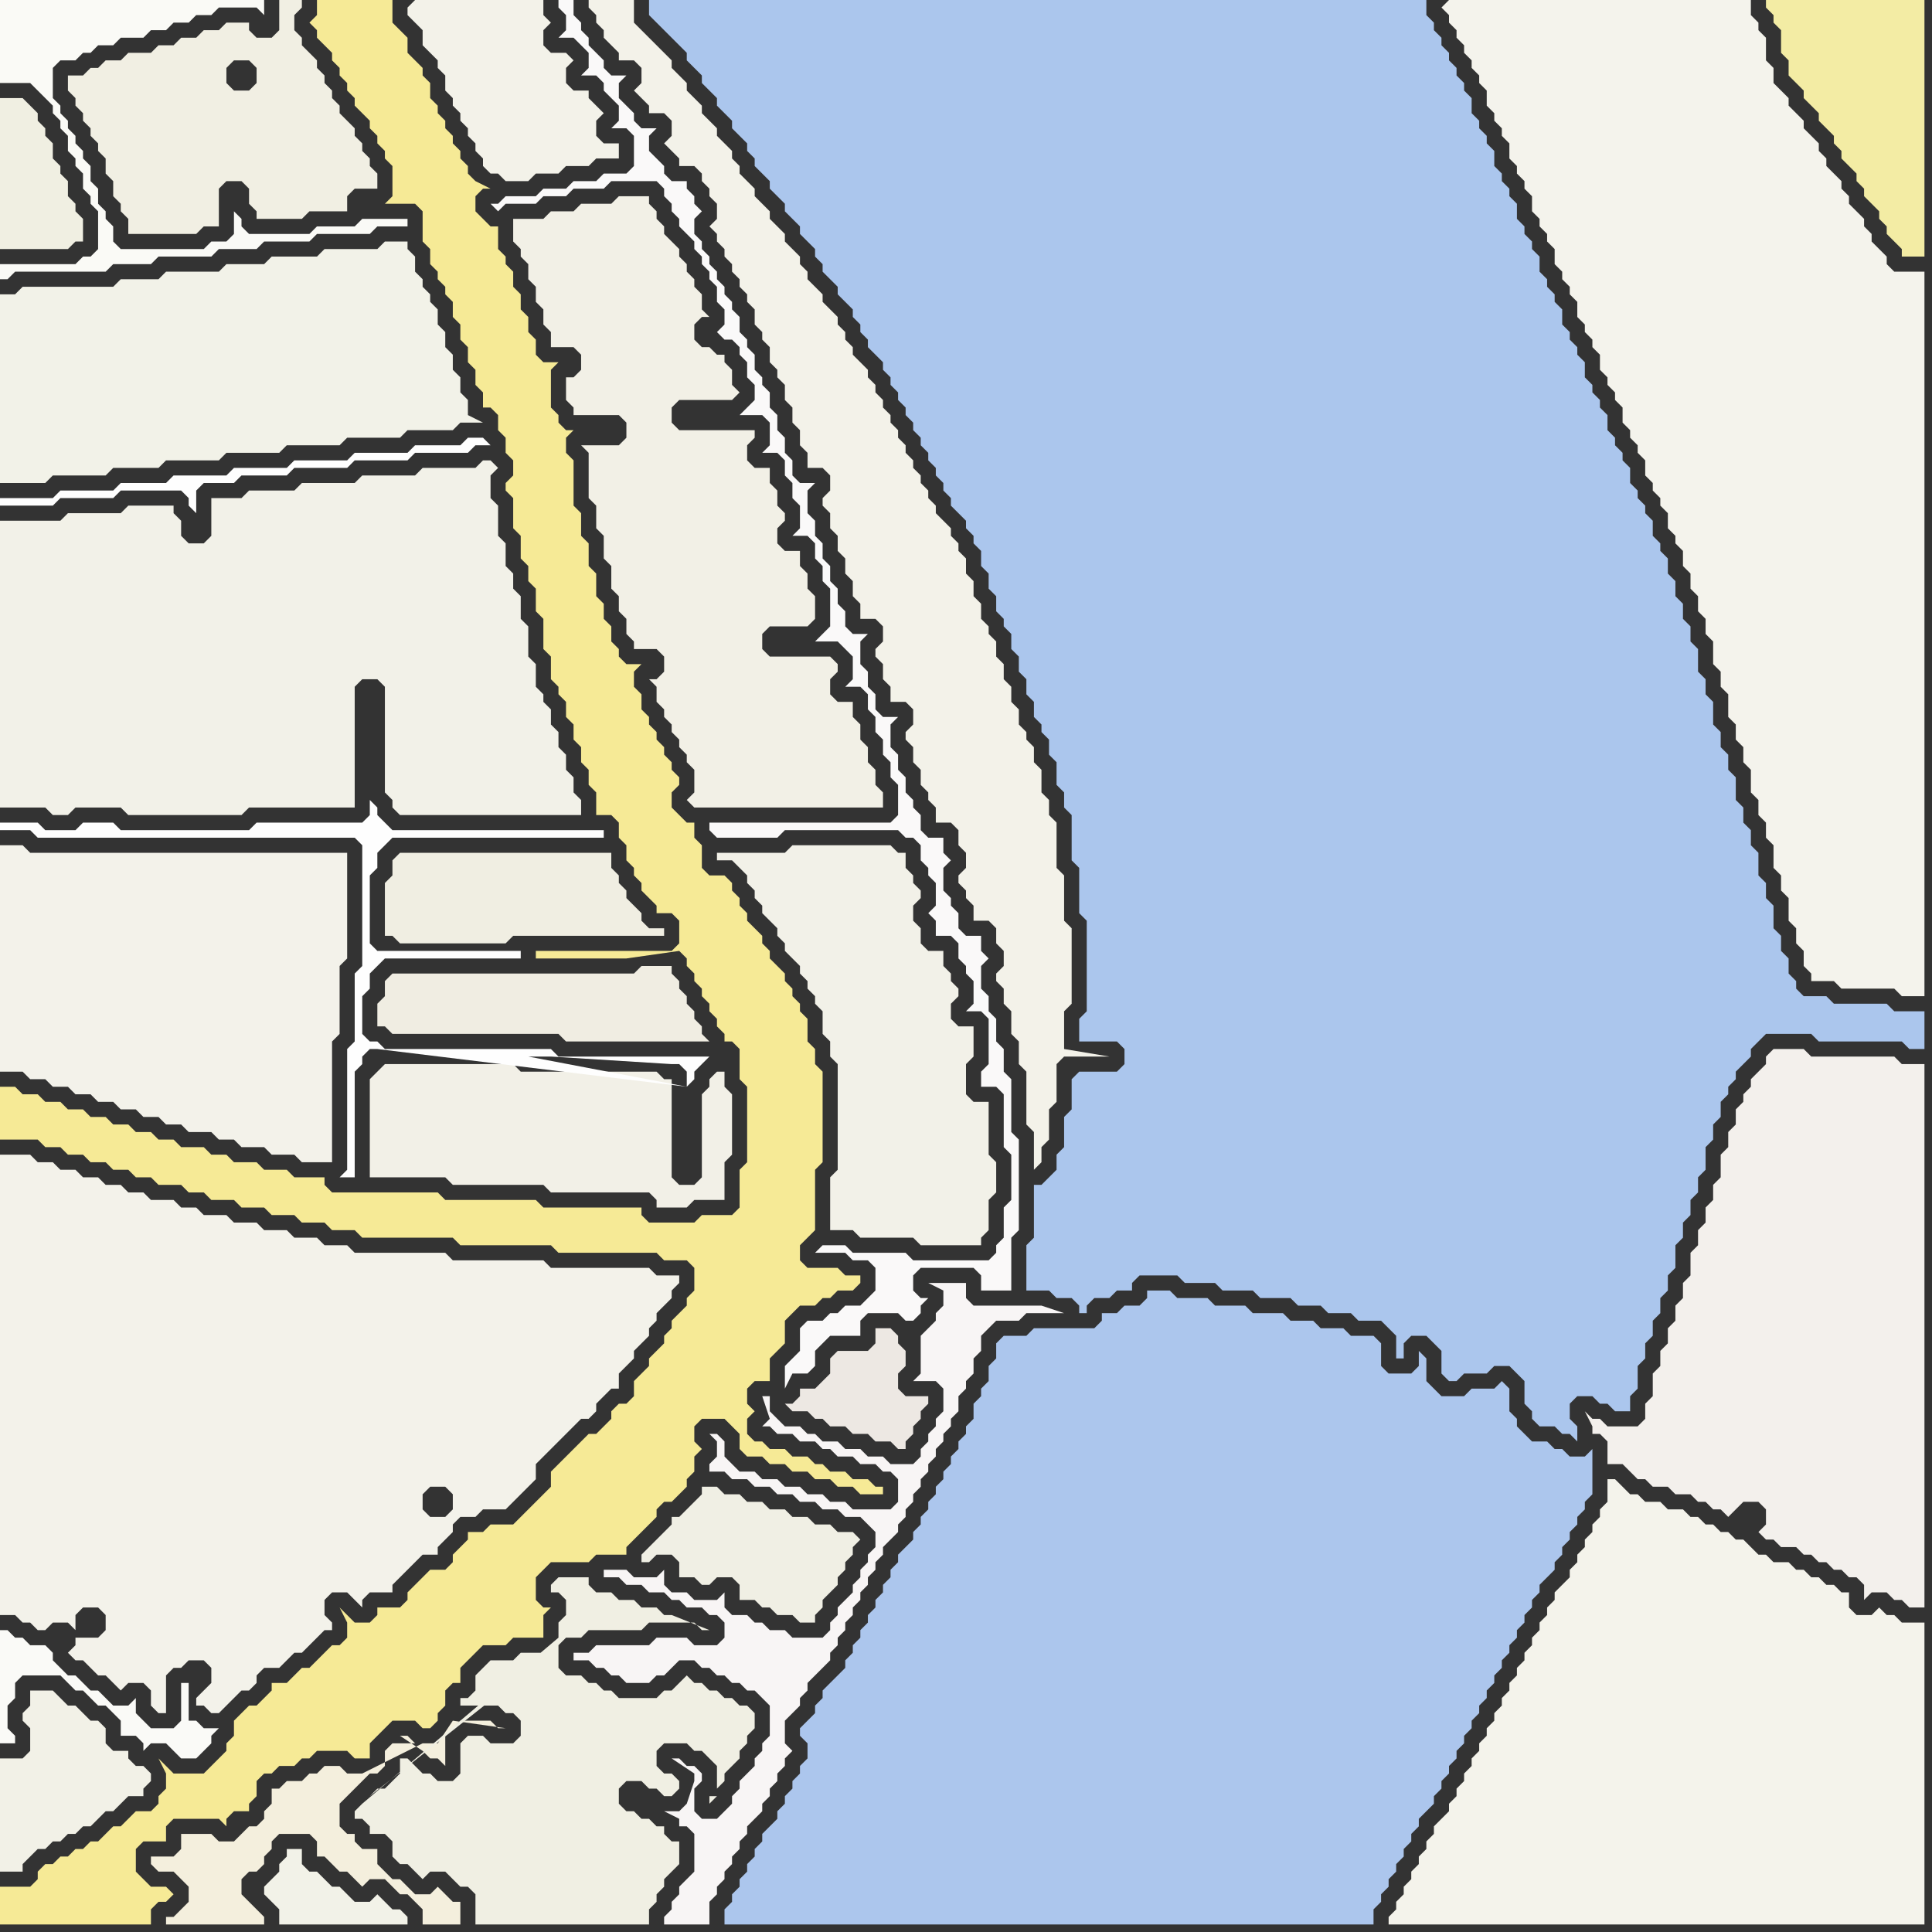 <svg width="256" height="256" xmlns="http://www.w3.org/2000/svg"><rect width="100%" height="100%" fill="#333333" stroke="none"/><script> 
var tempColor;
function hoverPath(evt){
obj = evt.target;
tempColor = obj.getAttribute("fill");
obj.setAttribute("fill","red");
//alert(tempColor);
//obj.setAttribute("stroke","red");}
function recoverPath(evt){
obj = evt.target;
obj.setAttribute("fill", tempColor);
//obj.setAttribute("stroke", tempColor);
}</script><path onmouseover="hoverPath(evt)" onmouseout="recoverPath(evt)" fill="rgb(246,234,150)" d="M  0,252l 0,3 20,0 0,-2 1,-1 1,0 1,-1 -1,-1 -2,0 -1,-1 -1,-1 0,-3 1,-1 3,0 0,-2 1,-1 6,0 1,1 0,-1 1,-1 2,0 0,-1 1,-1 0,-2 1,-1 1,0 1,-1 2,0 1,-1 1,0 1,-1 4,0 1,1 2,0 0,-2 1,-1 1,-1 1,-1 3,0 1,1 1,0 1,-1 0,-1 1,-1 0,-2 1,-1 1,0 0,-2 1,-1 1,-1 1,-1 3,0 1,-1 4,0 0,-3 1,-1 -1,0 -1,-1 0,-3 1,-1 1,-1 5,0 1,-1 4,0 0,-1 1,-1 1,-1 1,-1 1,-1 0,-1 1,-1 1,0 1,-1 1,-1 0,-1 1,-1 0,-2 1,-1 -1,-1 0,-2 1,-1 3,0 1,1 1,1 0,2 1,1 2,0 1,1 2,0 1,1 2,0 1,1 2,0 1,1 2,0 1,1 3,0 0,-1 -1,0 -1,-1 -2,0 -1,-1 -2,0 -1,-1 -1,0 -1,-1 -2,0 -1,-1 -2,0 -1,-1 -1,0 -1,-1 0,-2 1,-1 -1,-1 0,-2 1,-1 2,0 0,-3 1,-1 1,-1 0,-3 1,-1 1,-1 2,0 1,-1 1,0 1,-1 2,0 1,-1 0,-1 -2,0 -1,-1 -4,0 -1,-1 0,-2 1,-1 1,-1 0,-8 1,-1 0,-12 -1,-1 0,-2 -1,-1 0,-3 -1,-1 0,-1 -1,-1 0,-1 -1,-1 0,-1 -1,-1 -1,-1 0,-1 -1,-1 0,-1 -1,-1 -1,-1 0,-1 -1,-1 0,-1 -1,-1 0,-1 -1,-1 -2,0 -1,-1 0,-3 -1,-1 0,-2 -1,0 -1,-1 -1,-1 0,-2 1,-1 0,-1 -1,-1 0,-1 -1,-1 0,-1 -1,-1 0,-1 -1,-1 0,-1 -1,-1 0,-2 -1,-1 0,-2 1,-1 -2,0 -1,-1 0,-1 -1,-1 0,-2 -1,-1 0,-2 -1,-1 0,-3 -1,-1 0,-3 -1,-1 0,-3 -1,-1 0,-6 -1,-1 0,-2 1,-1 -1,0 -1,-1 0,-1 -1,-1 0,-5 1,-1 -2,0 -1,-1 0,-2 -1,-1 0,-2 -1,-1 0,-2 -1,-1 0,-2 -1,-1 0,-1 -1,-1 0,-3 -1,0 -1,-1 -1,-1 0,-2 1,-1 1,0 -2,-1 0,0 -1,-1 0,-1 -1,-1 0,-1 -1,-1 0,-1 -1,-1 0,-1 -1,-1 0,-1 -1,-1 0,-2 -1,-1 0,-1 -1,-1 -1,-1 0,-2 -1,-1 -1,-1 0,-3 -10,0 0,2 -1,1 1,1 0,1 1,1 1,1 0,1 1,1 0,1 1,1 0,1 1,1 0,1 1,1 1,1 0,1 1,1 0,1 1,1 0,1 1,1 0,4 -1,1 4,0 1,1 0,4 1,1 0,2 1,1 0,1 1,1 0,1 1,1 0,2 1,1 0,2 1,1 0,2 1,1 0,2 1,1 0,2 1,0 1,1 0,2 1,1 0,2 1,1 0,2 -1,1 0,1 1,1 0,4 1,1 0,3 1,1 0,2 1,1 0,3 1,1 0,4 1,1 0,3 1,1 0,1 1,1 0,2 1,1 0,2 1,1 0,2 1,1 0,2 1,1 0,3 2,0 1,1 0,2 1,1 0,2 1,1 0,1 1,1 0,1 1,1 1,1 0,1 2,0 1,1 0,3 -1,1 -18,0 0,1 12,0 7,-1 1,1 0,1 1,1 0,1 1,1 0,1 1,1 0,1 1,1 0,1 1,1 0,1 1,0 1,1 0,4 1,1 0,10 -1,1 0,5 -1,1 -4,0 -1,1 -6,0 -1,-1 0,-1 -13,0 -1,-1 -12,0 -1,-1 -14,0 -1,-1 0,-1 -4,0 -1,-1 -3,0 -1,-1 -3,0 -1,-1 -2,0 -1,-1 -3,0 -1,-1 -2,0 -1,-1 -2,0 -1,-1 -2,0 -1,-1 -2,0 -1,-1 -2,0 -1,-1 -2,0 -1,-1 -2,0 -1,-1 -2,0 0,7 5,0 1,1 2,0 1,1 2,0 1,1 2,0 1,1 2,0 1,1 2,0 1,1 3,0 1,1 2,0 1,1 3,0 1,1 3,0 1,1 3,0 1,1 3,0 1,1 3,0 1,1 12,0 1,1 12,0 1,1 13,0 1,1 3,0 1,1 0,3 -1,1 0,1 -1,1 -1,1 0,1 -1,1 0,1 -1,1 -1,1 0,1 -1,1 -1,1 0,2 -1,1 -1,0 -1,1 0,1 -1,1 -1,1 -1,0 -1,1 -1,1 -1,1 -1,1 -1,1 0,2 -1,1 -1,1 -1,1 -2,2 -3,0 -1,1 -2,0 0,1 -1,1 -1,1 0,1 -1,1 -2,0 -1,1 -1,1 -1,1 0,1 -1,1 -3,0 0,1 -1,1 -2,0 -1,-1 -1,-1 1,2 0,2 -1,1 -1,0 -1,1 -1,1 -1,1 -1,0 -1,1 -1,1 -2,0 0,1 -2,2 -1,0 -1,1 -1,1 0,2 -1,1 0,1 -1,1 -1,1 -1,1 -4,0 -1,-1 -1,-1 1,2 0,2 -1,1 0,1 -1,1 -2,0 -1,1 -1,1 -1,0 -1,1 -1,1 -1,0 -1,1 -1,0 -1,1 -1,0 -1,1 -1,0 -1,1 0,1 -1,1 -4,0Z"/>
<path onmouseover="hoverPath(evt)" onmouseout="recoverPath(evt)" fill="rgb(243,240,236)" d="M  234,140l 0,1 -1,1 -1,1 0,1 -1,1 0,1 -1,1 0,2 -1,1 0,2 -1,1 0,3 -1,1 0,2 -1,1 0,2 -1,1 0,2 -1,1 0,3 -1,1 0,2 -1,1 0,2 -1,1 0,2 -1,1 0,2 -1,1 0,3 -1,1 0,2 -1,1 -4,0 -1,-1 -1,0 -1,-1 1,2 0,1 1,0 1,1 0,3 2,0 1,1 1,1 1,0 1,1 2,0 1,1 2,0 1,1 1,0 1,1 1,0 1,1 1,-1 0,0 1,-1 2,0 1,1 0,2 -1,1 1,1 1,0 1,1 2,0 1,1 1,0 1,1 1,0 1,1 1,0 1,1 1,0 1,1 0,2 1,-1 2,0 1,1 1,0 1,1 2,0 0,-72 -3,0 -1,-1 -11,0 -1,-1 -4,0 -1,1Z"/>
<path onmouseover="hoverPath(evt)" onmouseout="recoverPath(evt)" fill="rgb(242,242,232)" d="M  0,41l 0,23 6,0 1,-1 7,0 1,-1 6,0 1,-1 7,0 1,-1 7,0 1,-1 7,0 1,-1 7,0 1,-1 6,0 1,-1 3,0 -2,-1 0,-2 -1,-1 0,-2 -1,-1 0,-2 -1,-1 0,-2 -1,-1 0,-2 -1,-1 0,-1 -1,-1 0,-1 -1,-1 0,-2 -1,-1 0,-1 -3,0 -1,1 -7,0 -1,1 -6,0 -1,1 -5,0 -1,1 -7,0 -1,1 -5,0 -1,1 -12,0 -1,1 -2,0Z"/>
<path onmouseover="hoverPath(evt)" onmouseout="recoverPath(evt)" fill="rgb(242,242,232)" d="M  38,245l 0,1 -1,1 0,1 -2,2 0,1 2,2 0,2 17,0 0,-1 -1,-1 -1,0 -1,-1 -1,-1 -1,1 -2,0 -1,-1 -1,-1 -1,0 -1,-1 -1,-1 -1,0 -1,-1 0,-2Z"/>
<path onmouseover="hoverPath(evt)" onmouseout="recoverPath(evt)" fill="rgb(243,242,233)" d="M  54,1l 0,1 1,1 1,1 0,2 1,1 1,1 0,1 1,1 0,2 1,1 0,1 1,1 0,1 1,1 0,1 1,1 0,1 1,1 0,1 1,1 1,0 1,1 3,0 1,-1 3,0 1,-1 3,0 1,-1 3,0 0,-2 -2,0 -1,-1 0,-2 1,-1 -1,-1 0,0 -1,-1 0,-1 -2,0 -1,-1 0,-2 1,-1 -1,-1 -2,0 -1,-1 0,-2 1,-1 -1,-1 0,-2 -17,0 -1,1Z"/>
<path onmouseover="hoverPath(evt)" onmouseout="recoverPath(evt)" fill="rgb(242,240,230)" d="M  78,61l 0,5 1,1 0,3 1,1 0,3 1,1 0,3 1,1 0,2 1,1 0,2 1,1 0,1 3,0 1,1 0,2 -1,1 -1,0 1,1 0,2 1,1 0,1 1,1 0,1 1,1 0,1 1,1 0,1 1,1 0,3 -1,1 1,1 25,0 0,-2 -1,-1 0,-2 -1,-1 0,-2 -1,-1 0,-2 -1,-1 0,-2 -2,0 -1,-1 0,-2 1,-1 0,-1 -1,-1 -8,0 -1,-1 0,-2 1,-1 5,0 1,-1 0,-3 -1,-1 0,-2 -1,-1 0,-2 -2,0 -1,-1 0,-2 1,-1 0,-1 -1,-1 0,-2 -1,-1 0,-2 -2,0 -1,-1 0,-2 1,-1 0,-1 -10,0 -1,-1 0,-2 1,-1 7,0 1,-1 -1,-1 0,-2 -1,-1 0,-1 -1,0 -1,-1 -1,0 -1,-1 0,-2 1,-1 1,0 -1,-1 0,-2 -1,-1 0,-1 -1,-1 0,-1 -1,-1 0,-1 -1,-1 -1,-1 0,-1 -1,-1 0,-1 -1,-1 0,-1 -4,0 -1,1 -4,0 -1,1 -3,0 -1,1 -4,0 0,3 1,1 0,1 1,1 0,2 1,1 0,2 1,1 0,2 1,1 0,2 3,0 1,1 0,2 -1,1 -1,0 0,3 1,1 0,1 6,0 1,1 0,2 -1,1 -5,0 1,1Z"/>
<path onmouseover="hoverPath(evt)" onmouseout="recoverPath(evt)" fill="rgb(243,242,233)" d="M  80,0l -2,0 0,1 1,1 0,1 1,1 0,1 1,1 1,1 0,1 2,0 1,1 0,2 -1,1 1,1 1,1 0,1 2,0 1,1 0,2 -1,1 2,2 0,1 2,0 1,1 0,1 1,1 0,1 1,1 0,2 -1,1 1,1 0,1 1,1 0,1 1,1 0,1 1,1 0,1 1,1 0,1 1,1 0,2 1,1 0,1 1,1 0,2 1,1 0,1 1,1 0,2 1,1 0,2 1,1 0,2 1,1 0,2 2,0 1,1 0,2 -1,1 0,1 1,1 0,2 1,1 0,2 1,1 0,2 1,1 0,2 1,1 0,2 2,0 1,1 0,2 -1,1 0,1 1,1 0,2 1,1 0,2 2,0 1,1 0,2 -1,1 0,1 1,1 0,2 1,1 0,2 1,1 0,1 1,1 0,2 2,0 1,1 0,2 1,1 0,2 -1,1 0,1 1,1 0,1 1,1 0,2 2,0 1,1 0,2 1,1 0,2 -1,1 0,1 1,1 0,2 1,1 0,3 1,1 0,3 1,1 0,7 1,1 0,5 1,-1 0,-2 1,-1 0,-4 1,-1 0,-5 1,-1 6,0 -6,-1 0,-5 1,-1 0,-10 -1,-1 0,-6 -1,-1 0,-6 -1,-1 0,-2 -1,-1 0,-3 -1,-1 0,-2 -1,-1 0,-1 -1,-1 0,-2 -1,-1 0,-2 -1,-1 0,-2 -1,-1 0,-2 -1,-1 0,-1 -1,-1 0,-2 -1,-1 0,-2 -1,-1 0,-2 -1,-1 0,-1 -1,-1 0,-1 -1,-1 -1,-1 0,-1 -1,-1 0,-1 -1,-1 0,-1 -1,-1 0,-1 -1,-1 0,-1 -1,-1 0,-1 -1,-1 0,-1 -1,-1 0,-1 -1,-1 0,-1 -1,-1 0,-1 -1,-1 -1,-1 0,-1 -1,-1 0,-1 -1,-1 0,-1 -1,-1 -1,-1 0,-1 -1,-1 -1,-1 0,-1 -1,-1 0,-1 -1,-1 -1,-1 0,-1 -1,-1 -1,-1 0,-1 -1,-1 -1,-1 0,-1 -1,-1 -1,-1 0,-1 -1,-1 0,-1 -1,-1 -1,-1 0,-1 -1,-1 -1,-1 0,-1 -1,-1 -1,-1 0,-1 -1,-1 -1,-1 0,-1 -1,-1 -1,-1 -1,-1 -1,-1 -1,-1 0,-3Z"/>
<path onmouseover="hoverPath(evt)" onmouseout="recoverPath(evt)" fill="rgb(240,239,228)" d="M  109,213l 0,-1 1,-1 1,-1 0,-1 1,-1 0,-1 1,-1 0,-1 1,-1 -1,-1 -2,0 -1,-1 -2,0 -1,-1 -2,0 -1,-1 -2,0 -1,-1 -2,0 -1,-1 -2,0 -1,-1 -2,0 0,1 -3,3 -1,0 0,1 -1,1 -1,1 -1,1 -1,1 0,1 1,0 1,-1 2,0 1,1 0,2 2,0 1,1 1,0 1,-1 2,0 1,1 0,2 2,0 1,1 1,0 1,1 2,0 1,1 2,0 0,-1 1,-1Z"/>
<path onmouseover="hoverPath(evt)" onmouseout="recoverPath(evt)" fill="rgb(237,232,227)" d="M  111,189l 1,0 1,1 2,0 1,1 2,0 1,1 1,0 0,-1 1,-1 0,-1 1,-1 0,-1 1,-1 0,-1 -3,0 -1,-1 0,-2 1,-1 0,-2 -1,-1 0,-1 -1,-1 -2,0 0,2 -1,1 -4,0 -1,1 0,2 -1,1 -1,1 -2,0 0,1 -1,1 -1,0 1,1 2,0 1,1 1,0 1,1Z"/>
<path onmouseover="hoverPath(evt)" onmouseout="recoverPath(evt)" fill="rgb(172,198,237)" d="M  134,177l -1,0 -1,1 0,2 -1,1 0,2 -1,1 0,1 -1,1 0,2 -1,1 0,1 -1,1 0,1 -1,1 0,1 -1,1 0,1 -1,1 0,1 -1,1 0,1 -1,1 0,1 -1,1 0,1 -1,1 -1,1 0,1 -1,1 0,1 -1,1 0,1 -1,1 0,1 -1,1 0,1 -1,1 0,1 -1,1 0,1 -1,1 0,1 -1,1 -1,1 -1,1 0,1 -1,1 0,1 -1,1 -1,1 0,1 1,1 0,2 -1,1 0,1 -1,1 0,1 -1,1 0,1 -1,1 0,1 -2,2 0,1 -1,1 0,1 -1,1 0,1 -1,1 0,1 -1,1 0,1 -1,1 0,2 86,0 0,-2 1,-1 0,-1 1,-1 0,-1 1,-1 0,-1 1,-1 0,-1 1,-1 0,-1 1,-1 0,-1 1,-1 1,-1 0,-1 1,-1 0,-1 1,-1 0,-1 1,-1 0,-1 1,-1 0,-1 1,-1 0,-1 1,-1 0,-1 1,-1 0,-1 1,-1 0,-1 1,-1 0,-1 1,-1 0,-1 1,-1 0,-1 1,-1 0,-1 1,-1 0,-1 1,-1 0,-1 1,-1 1,-1 0,-1 1,-1 0,-1 1,-1 0,-1 1,-1 0,-1 1,-1 0,-1 1,-1 0,-6 -1,1 -2,0 -1,-1 -1,0 -1,-1 -2,0 -1,-1 -1,-1 0,-1 -1,-1 0,-3 -1,-1 -1,1 -3,0 -1,1 -3,0 -1,-1 -1,-1 0,-3 -1,-1 0,2 -1,1 -3,0 -1,-1 0,-3 -1,-1 -3,0 -1,-1 -3,0 -1,-1 -3,0 -1,-1 -4,0 -1,-1 -4,0 -1,-1 -4,0 -1,-1 -3,0 0,1 -1,1 -2,0 -1,1 -2,0 0,1 -1,1 -8,0 -1,1Z"/>
<path onmouseover="hoverPath(evt)" onmouseout="recoverPath(evt)" fill="rgb(244,243,236)" d="M  191,1l 0,0 1,1 0,1 1,1 0,1 1,1 0,1 1,1 0,1 1,1 0,1 1,1 0,2 1,1 0,1 1,1 0,1 1,1 0,2 1,1 0,1 1,1 0,1 1,1 0,2 1,1 0,1 1,1 0,1 1,1 0,2 1,1 0,1 1,1 0,1 1,1 0,2 1,1 0,1 1,1 0,1 1,1 0,2 1,1 0,1 1,1 0,1 1,1 0,2 1,1 0,1 1,1 0,1 1,1 0,2 1,1 0,1 1,1 0,1 1,1 0,2 1,1 0,1 1,1 0,2 1,1 0,2 1,1 0,2 1,1 0,2 1,1 0,3 1,1 0,2 1,1 0,3 1,1 0,2 1,1 0,2 1,1 0,3 1,1 0,2 1,1 0,2 1,1 0,3 1,1 0,2 1,1 0,3 1,1 0,2 1,1 0,2 1,1 0,1 3,0 1,1 7,0 1,1 3,0 0,-96 -4,0 -1,-1 0,-1 -1,-1 -1,-1 0,-1 -1,-1 0,-1 -1,-1 -1,-1 0,-1 -1,-1 0,-1 -1,-1 -1,-1 0,-1 -1,-1 0,-1 -1,-1 -1,-1 0,-1 -1,-1 -1,-1 0,-1 -1,-1 -1,-1 0,-2 -1,-1 0,-3 -1,-1 0,-1 -1,-1 0,-2 -40,0 -1,1Z"/>
<path onmouseover="hoverPath(evt)" onmouseout="recoverPath(evt)" fill="rgb(254,254,254)" d="M  1,66l -1,0 0,1 7,0 1,-1 7,0 1,-1 8,0 1,1 0,1 1,1 0,-3 1,-1 4,0 1,-1 6,0 1,-1 7,0 1,-1 7,0 1,-1 7,0 1,-1 2,0 -1,-1 -2,0 -1,1 -6,0 -1,1 -7,0 -1,1 -7,0 -1,1 -7,0 -1,1 -7,0 -1,1 -6,0 -1,1 -7,0 -1,1Z"/>
<path onmouseover="hoverPath(evt)" onmouseout="recoverPath(evt)" fill="rgb(243,242,234)" d="M  0,114l 0,28 3,0 1,1 2,0 1,1 2,0 1,1 2,0 1,1 2,0 1,1 2,0 1,1 2,0 1,1 2,0 1,1 3,0 1,1 2,0 1,1 3,0 1,1 3,0 1,1 4,0 0,-16 1,-1 0,-9 1,-1 0,-14 -42,0 -1,-1 -3,0Z"/>
<path onmouseover="hoverPath(evt)" onmouseout="recoverPath(evt)" fill="rgb(242,241,231)" d="M  4,226l 0,0 -1,1 0,1 1,1 0,3 -1,1 -3,0 0,15 3,0 0,-1 1,-1 1,-1 1,0 1,-1 1,0 1,-1 1,0 1,-1 1,0 1,-1 1,-1 1,0 1,-1 1,-1 2,0 0,-1 1,-1 0,-1 -1,-1 -1,0 -1,-1 0,-1 -2,0 -1,-1 0,-2 -1,-1 -1,0 -1,-1 -1,-1 -1,0 -1,-1 -1,-1 -3,0Z"/>
<path onmouseover="hoverPath(evt)" onmouseout="recoverPath(evt)" fill="rgb(243,236,164)" d="M  252,34l 3,0 0,-34 -21,0 0,1 1,1 0,1 1,1 0,3 1,1 0,2 1,1 1,1 0,1 1,1 1,1 0,1 1,1 1,1 0,1 1,1 0,1 1,1 1,1 0,1 1,1 0,1 1,1 1,1 0,1 1,1 0,1 1,1 1,1Z"/>
<path onmouseover="hoverPath(evt)" onmouseout="recoverPath(evt)" fill="rgb(240,239,226)" d="M  0,15l 0,18 9,0 1,-1 1,0 0,-3 -1,-1 0,-1 -1,-1 0,-2 -1,-1 0,-1 -1,-1 0,-2 -1,-1 0,-1 -1,-1 0,-1 -1,-1 -1,-1 -3,0Z"/>
<path onmouseover="hoverPath(evt)" onmouseout="recoverPath(evt)" fill="rgb(242,241,232)" d="M  0,87l 0,20 6,0 1,1 2,0 1,-1 6,0 1,1 15,0 1,-1 14,0 0,-16 1,-1 2,0 1,1 0,14 1,1 0,1 1,1 24,0 0,-2 -1,-1 0,-2 -1,-1 0,-2 -1,-1 0,-2 -1,-1 0,-2 -1,-1 0,-1 -1,-1 0,-3 -1,-1 0,-4 -1,-1 0,-3 -1,-1 0,-2 -1,-1 0,-3 -1,-1 0,-4 -1,-1 0,-3 1,-1 -1,-1 -1,0 -1,1 -7,0 -1,1 -7,0 -1,1 -7,0 -1,1 -6,0 -1,1 -4,0 0,5 -1,1 -2,0 -1,-1 0,-2 -1,-1 0,-1 -6,0 -1,1 -7,0 -1,1 -8,0Z"/>
<path onmouseover="hoverPath(evt)" onmouseout="recoverPath(evt)" fill="rgb(243,242,234)" d="M  11,220l 0,0 1,1 1,1 1,0 1,1 1,1 1,-1 2,0 1,1 0,2 1,1 1,0 0,-5 1,-1 1,0 1,-1 2,0 1,1 0,2 -1,1 -1,1 0,1 1,0 1,1 1,0 3,-3 1,0 1,-1 0,-1 1,-1 2,0 1,-1 1,-1 1,0 2,-2 1,-1 1,0 0,-1 -1,-1 0,-2 1,-1 2,0 1,1 1,1 0,-1 1,-1 3,0 0,-1 1,-1 1,-1 1,-1 1,-1 2,0 0,-1 1,-1 1,-1 0,-1 1,-1 2,0 1,-1 3,0 4,-4 0,-2 4,-4 1,-1 1,-1 1,0 1,-1 0,-1 1,-1 1,-1 1,0 0,-2 1,-1 1,-1 0,-1 1,-1 1,-1 0,-1 1,-1 0,-1 1,-1 1,-1 0,-1 1,-1 0,-1 -3,0 -1,-1 -13,0 -1,-1 -12,0 -1,-1 -12,0 -1,-1 -3,0 -1,-1 -3,0 -1,-1 -3,0 -1,-1 -3,0 -1,-1 -3,0 -1,-1 -2,0 -1,-1 -3,0 -1,-1 -2,0 -1,-1 -2,0 -1,-1 -2,0 -1,-1 -2,0 -1,-1 -2,0 -1,-1 -4,0 0,61 2,0 1,1 1,0 1,1 1,0 1,-1 2,0 1,1 0,-2 1,-1 2,0 1,1 0,2 -1,1 -3,0 0,1 -1,1 1,1 1,0 49,-20 -1,1 -2,0 -1,-1 0,-2 1,-1 2,0 1,1 0,2 -49,20Z"/>
<path onmouseover="hoverPath(evt)" onmouseout="recoverPath(evt)" fill="rgb(250,250,247)" d="M  25,223l -1,0 0,5 -1,1 -3,0 -1,-1 -1,-1 0,-2 -1,1 -2,0 -1,-1 -1,-1 -1,0 -1,-1 -1,-1 -1,0 -1,-1 -1,-1 0,-1 -1,-1 -2,0 -1,-1 -1,0 -1,-1 -1,0 0,15 2,0 0,-1 -1,-1 0,-3 1,-1 0,-2 1,-1 5,0 1,1 1,1 1,0 1,1 1,1 1,0 1,1 1,1 0,2 2,0 1,1 0,1 1,-1 2,0 1,1 1,1 2,0 1,-1 1,-1 0,-1 1,-1 -2,0 -1,-1 -1,0Z"/>
<path onmouseover="hoverPath(evt)" onmouseout="recoverPath(evt)" fill="rgb(241,239,227)" d="M  32,24l 0,0 1,1 0,2 1,1 0,1 6,0 1,-1 5,0 0,-2 1,-1 3,0 0,-2 -1,-1 0,-1 -1,-1 0,-1 -1,-1 0,-1 -1,-1 -1,-1 0,-1 -1,-1 0,-1 -1,-1 0,-1 -1,-1 0,-1 -1,-1 -1,-1 0,-1 -1,-1 0,-2 1,-1 0,-1 -3,0 0,4 -1,1 -2,0 -1,-1 0,-1 -3,0 -1,1 -2,0 -1,1 -2,0 -1,1 -2,0 -1,1 -3,0 -1,1 -2,0 -1,1 -1,0 -1,1 -2,0 0,2 1,1 0,1 1,1 0,1 1,1 0,1 1,1 0,1 1,1 0,2 1,1 0,2 1,1 0,1 1,1 0,2 9,0 1,-1 2,0 0,-5 1,-1 2,0 -1,-12 -1,-1 0,-2 1,-1 2,0 1,1 0,2 -1,1 -2,0 1,12Z"/>
<path onmouseover="hoverPath(evt)" onmouseout="recoverPath(evt)" fill="rgb(244,239,221)" d="M  32,243l -1,1 -2,0 -1,-1 -4,0 0,2 -1,1 -3,0 0,1 1,1 2,0 1,1 1,1 0,2 -1,1 -1,1 -1,0 0,1 13,0 0,-1 -1,-1 0,0 -1,-1 -1,-1 0,-2 1,-1 1,0 1,-1 0,-1 1,-1 0,-1 1,-1 4,0 1,1 0,2 1,0 1,1 1,1 1,0 1,1 1,1 1,-1 2,0 1,1 1,1 1,0 1,1 1,1 0,2 5,0 0,-3 -1,0 -1,-1 -1,-1 -1,1 -2,0 -1,-1 -1,-1 -1,0 -1,-1 -1,-1 0,-2 -2,0 -1,-1 0,-1 -1,0 -1,-1 0,-3 1,-1 1,-1 1,-1 1,-1 1,0 1,-1 0,-2 1,-1 3,0 -1,-1 -1,0 3,2 0,0 1,1 1,0 1,1 0,-4 1,-1 1,-1 4,0 1,1 1,0 -7,-1 -2,3 -2,0 -8,4 -2,0 -1,-1 -2,0 -1,1 -1,0 -1,1 -2,0 -1,1 -1,0 0,2 -1,1 0,1 -1,1 -1,0 -1,1Z"/>
<path onmouseover="hoverPath(evt)" onmouseout="recoverPath(evt)" fill="rgb(250,250,246)" d="M  35,2l 0,-2 -35,0 0,11 4,0 1,1 1,1 1,1 0,1 1,1 0,1 1,1 0,2 1,1 0,1 1,1 0,2 1,1 0,1 1,1 0,5 -1,1 -1,0 -1,1 -10,0 0,2 1,0 1,-1 12,0 1,-1 5,0 1,-1 7,0 1,-1 5,0 1,-1 6,0 1,-1 7,0 1,-1 4,0 0,-1 -6,0 -1,1 -5,0 -1,1 -8,0 -1,-1 0,-1 -1,-1 0,3 -1,1 -2,0 -1,1 -11,0 -1,-1 0,-2 -1,-1 0,-1 -1,-1 0,-2 -1,-1 0,-2 -1,-1 0,-1 -1,-1 0,-1 -1,-1 0,-1 -1,-1 0,-1 -1,-1 0,-4 1,-1 2,0 1,-1 1,0 1,-1 2,0 1,-1 3,0 1,-1 2,0 1,-1 2,0 1,-1 2,0 1,-1 5,0 1,1Z"/>
<path onmouseover="hoverPath(evt)" onmouseout="recoverPath(evt)" fill="rgb(240,239,227)" d="M  48,239l 0,0 -1,1 0,1 1,0 1,1 0,1 2,0 1,1 0,2 1,1 1,0 1,1 1,1 1,-1 2,0 1,1 1,1 1,0 1,1 0,4 23,0 0,-2 1,-1 0,-1 1,-1 0,-1 1,-1 1,-1 0,-3 -1,0 -1,-1 0,-1 -1,0 -1,-1 -1,0 -1,-1 -1,0 -1,-1 0,-2 1,-1 2,0 1,1 1,0 1,1 1,0 1,-1 0,-1 -1,-1 -1,0 -1,-1 0,-2 1,-1 3,0 1,1 1,0 1,1 1,1 0,3 1,-1 0,-1 1,-1 1,-1 0,-1 1,-1 0,-1 1,-1 0,-2 -1,-1 -1,0 -1,-1 -1,0 -1,-1 -1,0 -1,-1 -1,0 -1,-1 -1,1 0,0 -1,1 -1,0 -1,1 -5,0 -1,-1 -1,0 -1,-1 -1,0 -1,-1 -2,0 -1,-1 0,-3 1,-1 2,0 1,-1 7,0 1,-1 6,0 1,1 1,0 -5,-2 -1,0 -1,-1 -2,0 -1,-1 -2,0 -1,-1 -2,0 -1,-1 0,-1 -4,0 -1,1 0,1 1,0 1,1 0,2 -1,1 0,2 -26,22 25,-20 -4,0 -1,1 -3,0 -1,1 -1,1 0,2 -1,1 -1,0 0,1 5,0 1,1 1,0 1,1 0,2 -1,1 -3,0 -1,-1 -2,0 -1,1 0,4 -1,1 -2,0 -1,-1 -1,0 -1,-1 -1,-1 -1,0 0,2 -1,1 -1,1 -1,0 -1,1 24,-19 -25,20 46,-1 0,1 1,-1 -1,0 -46,1Z"/>
<path onmouseover="hoverPath(evt)" onmouseout="recoverPath(evt)" fill="rgb(242,240,231)" d="M  50,142l 0,0 -1,1 0,13 10,0 1,1 12,0 1,1 13,0 1,1 0,1 4,0 1,-1 4,0 0,-5 1,-1 0,-8 -1,-1 0,-2 -1,0 -1,1 0,1 -1,1 0,11 -1,1 -2,0 -1,-1 0,-13 -1,0 -1,-1 -18,0 -1,-1 -17,0 -1,1Z"/>
<path onmouseover="hoverPath(evt)" onmouseout="recoverPath(evt)" fill="rgb(240,237,226)" d="M  51,131l 0,1 -1,1 0,3 1,0 1,1 22,0 1,1 19,0 -1,-1 0,-1 -1,-1 0,-1 -1,-1 0,-1 -1,-1 0,-1 -1,-1 0,-1 -4,0 -1,1 -32,0 -1,1Z"/>
<path onmouseover="hoverPath(evt)" onmouseout="recoverPath(evt)" fill="rgb(240,238,226)" d="M  52,115l 0,1 -1,1 0,7 1,0 1,1 14,0 1,-1 20,0 0,-1 -2,0 -1,-1 0,-1 -1,-1 -1,-1 0,-1 -1,-1 0,-1 -1,-1 0,-2 -28,0 -1,1Z"/>
<path onmouseover="hoverPath(evt)" onmouseout="recoverPath(evt)" fill="rgb(254,254,254)" d="M  91,144l 0,0 1,-1 0,-1 1,-1 1,-1 -20,0 -1,-1 -22,0 -1,-1 -1,0 -1,-1 0,-5 1,-1 0,-2 1,-1 1,-1 18,0 0,-1 -19,0 -1,-1 0,-9 1,-1 0,-2 1,-1 1,-1 28,0 0,-1 -28,0 -1,-1 -1,-1 0,-1 -1,-1 0,2 -1,1 -14,0 -1,1 -17,0 -1,-1 -4,0 -1,1 -4,0 -1,-1 -5,0 0,1 4,0 1,1 42,0 1,1 0,16 -1,1 0,9 -1,1 0,16 -1,1 2,0 0,-14 1,-1 0,-1 1,-1 1,0 41,5 -21,-4 3,0 16,1 1,0 1,1Z"/>
<path onmouseover="hoverPath(evt)" onmouseout="recoverPath(evt)" fill="rgb(248,245,245)" d="M  92,243l 0,5 -1,1 -1,1 0,1 -1,1 0,1 -1,1 0,1 6,0 0,-3 1,-1 0,-1 1,-1 0,-1 1,-1 0,-1 1,-1 0,-1 1,-1 0,-1 1,-1 1,-1 0,-1 1,-1 0,-1 1,-1 0,-1 1,-1 0,-1 1,-1 -1,-1 0,-3 1,-1 1,-1 0,-1 1,-1 0,-1 1,-1 1,-1 1,-1 0,-1 1,-1 0,-1 1,-1 0,-1 1,-1 0,-1 1,-1 0,-1 1,-1 0,-1 1,-1 0,-1 1,-1 0,-1 1,-1 1,-1 0,-1 1,-1 0,-1 1,-1 0,-1 1,-1 0,-1 1,-1 0,-1 1,-1 0,-1 1,-1 0,-1 1,-1 0,-1 1,-1 0,-2 1,-1 0,-1 1,-1 0,-2 1,-1 0,-2 1,-1 1,-1 3,0 1,-1 5,0 -3,-1 -9,0 -1,-1 0,-2 -5,0 2,1 0,2 -1,1 0,1 -1,1 -1,1 0,5 -1,1 3,0 1,1 0,3 -1,1 0,1 -1,1 0,1 -1,1 0,1 -1,1 -3,0 -1,-1 -2,0 -1,-1 -2,0 -1,-1 -2,0 -1,-1 -1,0 -1,-1 -2,0 -1,-1 -1,-1 0,-2 -1,0 1,3 -1,1 1,0 1,1 2,0 1,1 2,0 1,1 1,0 1,1 2,0 1,1 2,0 1,1 1,0 1,1 0,3 -1,1 -5,0 -1,-1 -2,0 -1,-1 -2,0 -1,-1 -2,0 -1,-1 -2,0 -1,-1 -2,0 -1,-1 -1,-1 0,-2 -1,-1 -1,0 1,1 0,2 -1,1 0,1 2,0 1,1 2,0 1,1 2,0 1,1 2,0 1,1 2,0 1,1 2,0 1,1 2,0 1,1 1,1 0,2 -1,1 0,1 -1,1 0,1 -1,1 0,1 -2,2 0,1 -1,1 0,1 -1,1 -4,0 -1,-1 -2,0 -1,-1 -1,0 -1,-1 -2,0 -1,-1 0,-2 -1,1 -3,0 -1,-1 -2,0 -1,-1 0,-2 -1,1 -3,0 -1,-1 -3,0 0,1 2,0 1,1 2,0 1,1 2,0 1,1 1,0 1,1 2,0 1,1 1,0 1,1 0,2 -1,1 -3,0 -1,-1 -4,0 -1,1 -7,0 -1,1 -2,0 0,1 2,0 1,1 1,0 1,1 1,0 1,1 3,0 1,-1 1,0 1,-1 1,-1 2,0 1,1 1,0 1,1 1,0 1,1 1,0 1,1 1,0 1,1 1,1 0,4 -1,1 0,1 -1,1 0,1 -1,1 -1,1 0,1 -1,1 0,1 -2,2 -2,0 -1,-1 0,-3 1,-1 0,-1 -1,-1 -1,0 -1,-1 -1,0 3,2 0,1 -1,3 -1,1 -2,0 2,1 0,1 1,0 1,1Z"/>
<path onmouseover="hoverPath(evt)" onmouseout="recoverPath(evt)" fill="rgb(242,241,232)" d="M  98,115l 0,0 1,1 0,1 1,1 0,1 1,1 0,1 1,1 1,1 0,1 1,1 0,1 1,1 1,1 0,1 1,1 0,1 1,1 0,1 1,1 0,3 1,1 0,2 1,1 0,14 -1,1 0,7 3,0 1,1 7,0 1,1 8,0 0,-1 1,-1 0,-4 1,-1 0,-4 -1,-1 0,-7 -2,0 -1,-1 0,-4 1,-1 0,-4 -2,0 -1,-1 0,-2 1,-1 0,-1 -1,-1 0,-1 -1,-1 0,-2 -2,0 -1,-1 0,-2 -1,-1 0,-2 1,-1 0,-1 -1,-1 0,-1 -1,-1 0,-2 -1,0 -1,-1 -13,0 -1,1 -9,0 0,1 2,0 1,1Z"/>
<path onmouseover="hoverPath(evt)" onmouseout="recoverPath(evt)" fill="rgb(250,249,249)" d="M  108,175l -1,0 -1,1 0,3 -1,1 -1,1 0,3 1,-2 2,0 1,-1 0,-2 1,-1 1,-1 4,0 0,-2 1,-1 4,0 1,1 1,0 1,-1 0,-1 1,-1 -1,0 -1,-1 0,-2 1,-1 7,0 1,1 0,2 4,0 0,-7 1,-1 0,-12 -1,-1 0,-7 -1,-1 0,-3 -1,-1 0,-3 -1,-1 0,-2 -1,-1 0,-3 1,-1 -1,-1 0,-2 -2,0 -1,-1 0,-2 -1,-1 0,-1 -1,-1 0,-3 1,-1 -1,-1 0,-2 -2,0 -1,-1 0,-2 -1,-1 0,-1 -1,-1 0,-2 -1,-1 0,-2 -1,-1 0,-3 1,-1 -2,0 -1,-1 0,-2 -1,-1 0,-2 -1,-1 0,-3 1,-1 -2,0 -1,-1 0,-2 -1,-1 0,-2 -1,-1 0,-2 -1,-1 0,-2 -1,-1 0,-2 -1,-1 0,-3 1,-1 -2,0 -1,-1 0,-2 -1,-1 0,-2 -1,-1 0,-2 -1,-1 0,-2 -1,-1 0,-1 -1,-1 0,-2 -1,-1 0,-1 -1,-1 0,-2 -1,-1 0,-1 -1,-1 0,-1 -1,-1 0,-1 -1,-1 0,-1 -1,-1 0,-1 -1,-1 0,-2 1,-1 -1,-1 0,-1 -1,-1 0,-1 -2,0 -1,-1 0,-1 -1,-1 -1,-1 0,-2 1,-1 -2,0 -1,-1 0,-1 -2,-2 0,-2 1,-1 -2,0 -1,-1 0,-1 -1,-1 -1,-1 0,-1 -1,-1 0,-1 -1,-1 0,-2 -2,0 0,1 1,1 0,2 -1,1 2,0 1,1 1,1 0,2 -1,1 2,0 1,1 0,1 1,1 1,1 0,2 -1,1 2,0 1,1 0,4 -1,1 -3,0 -1,1 -3,0 -1,1 -3,0 -1,1 -4,0 -1,1 -1,0 1,1 1,-1 4,0 1,-1 3,0 1,-1 4,0 1,-1 6,0 1,1 0,1 1,1 0,1 1,1 0,1 1,1 1,1 0,1 1,1 0,1 1,1 0,1 1,1 0,2 1,1 0,2 -1,1 0,0 1,1 1,0 1,1 0,1 1,1 0,2 1,1 0,2 -1,1 -1,1 3,0 1,1 0,3 -1,1 2,0 1,1 0,2 1,1 0,2 1,1 0,3 -1,1 2,0 1,1 0,2 1,1 0,2 1,1 0,5 -1,1 -1,1 3,0 1,1 1,1 0,3 -1,1 2,0 1,1 0,2 1,1 0,2 1,1 0,2 1,1 0,2 1,1 0,4 -1,1 -24,0 0,1 1,1 8,0 1,-1 15,0 1,1 1,0 1,1 0,2 1,1 0,1 1,1 0,3 -1,1 1,1 0,2 2,0 1,1 0,2 1,1 0,1 1,1 0,3 -1,1 2,0 1,1 0,6 -1,1 0,2 2,0 1,1 0,7 1,1 0,6 -1,1 0,4 -1,1 0,1 -1,1 -10,0 -1,-1 -7,0 -1,-1 -3,0 -1,1 4,0 1,1 2,0 1,1 0,3 -1,1 -1,1 -2,0 -1,1 -1,0 -1,1Z"/>
<path onmouseover="hoverPath(evt)" onmouseout="recoverPath(evt)" fill="rgb(171,198,237)" d="M  142,143l 0,4 -1,1 0,4 -1,1 0,2 -1,1 -1,1 -1,0 0,7 -1,1 0,6 3,0 1,1 2,0 1,1 0,1 1,0 0,-1 1,-1 2,0 1,-1 2,0 0,-1 1,-1 5,0 1,1 4,0 1,1 4,0 1,1 4,0 1,1 3,0 1,1 3,0 1,1 3,0 1,1 1,1 0,3 1,0 0,-2 1,-1 2,0 1,1 1,1 0,3 1,1 1,0 1,-1 3,0 1,-1 2,0 1,1 1,1 0,3 1,1 0,1 1,1 2,0 1,1 1,0 1,1 0,-2 -1,-1 0,-2 1,-1 2,0 1,1 1,0 1,1 2,0 0,-2 1,-1 0,-3 1,-1 0,-2 1,-1 0,-2 1,-1 0,-2 1,-1 0,-2 1,-1 0,-3 1,-1 0,-2 1,-1 0,-2 1,-1 0,-2 1,-1 0,-3 1,-1 0,-2 1,-1 0,-2 1,-1 0,-1 1,-1 0,-1 1,-1 1,-1 0,-1 2,-2 6,0 1,1 11,0 1,1 2,0 0,-5 -4,0 -1,-1 -7,0 -1,-1 -3,0 -1,-1 0,-1 -1,-1 0,-2 -1,-1 0,-2 -1,-1 0,-3 -1,-1 0,-2 -1,-1 0,-3 -1,-1 0,-2 -1,-1 0,-2 -1,-1 0,-3 -1,-1 0,-2 -1,-1 0,-2 -1,-1 0,-3 -1,-1 0,-2 -1,-1 0,-3 -1,-1 0,-2 -1,-1 0,-2 -1,-1 0,-2 -1,-1 0,-2 -1,-1 0,-1 -1,-1 0,-2 -1,-1 0,-1 -1,-1 0,-1 -1,-1 0,-2 -1,-1 0,-1 -1,-1 0,-1 -1,-1 0,-2 -1,-1 0,-1 -1,-1 0,-1 -1,-1 0,-2 -1,-1 0,-1 -1,-1 0,-1 -1,-1 0,-2 -1,-1 0,-1 -1,-1 0,-1 -1,-1 0,-2 -1,-1 0,-1 -1,-1 0,-1 -1,-1 0,-2 -1,-1 0,-1 -1,-1 0,-1 -1,-1 0,-2 -1,-1 0,-1 -1,-1 0,-1 -1,-1 0,-2 -1,-1 0,-1 -1,-1 0,-1 -1,-1 0,-1 -1,-1 0,-1 -1,-1 0,-1 -1,-1 0,-2 -103,0 0,2 1,1 3,3 1,1 0,1 1,1 1,1 0,1 1,1 1,1 0,1 1,1 1,1 0,1 1,1 1,1 0,1 1,1 0,1 1,1 1,1 0,1 1,1 1,1 0,1 1,1 1,1 0,1 1,1 1,1 0,1 1,1 0,1 1,1 1,1 0,1 1,1 1,1 0,1 1,1 0,1 1,1 0,1 1,1 1,1 0,1 1,1 0,1 1,1 0,1 1,1 0,1 1,1 0,1 1,1 0,1 1,1 0,1 1,1 0,1 1,1 0,1 1,1 0,1 1,1 1,1 0,1 1,1 0,1 1,1 0,2 1,1 0,2 1,1 0,2 1,1 0,1 1,1 0,2 1,1 0,2 1,1 0,2 1,1 0,2 1,1 0,1 1,1 0,2 1,1 0,3 1,1 0,2 1,1 0,6 1,1 0,6 1,1 0,12 -1,1 0,3 5,0 1,1 0,2 -1,1 -5,0 -1,1Z"/>
<path onmouseover="hoverPath(evt)" onmouseout="recoverPath(evt)" fill="rgb(244,243,235)" d="M  213,199l -1,1 0,1 -1,1 0,1 -1,1 0,1 -1,1 0,1 -1,1 0,1 -1,1 -1,1 0,1 -1,1 0,1 -1,1 0,1 -1,1 0,1 -1,1 0,1 -1,1 0,1 -1,1 0,1 -1,1 0,1 -1,1 0,1 -1,1 0,1 -1,1 0,1 -1,1 0,1 -1,1 0,1 -1,1 0,1 -1,1 0,1 -2,2 0,1 -1,1 0,1 -1,1 0,1 -1,1 0,1 -1,1 0,1 -1,1 0,1 -1,1 0,1 71,0 0,-40 -3,0 -1,-1 -1,0 -1,-1 -1,1 -2,0 -1,-1 0,-2 -1,0 -1,-1 -1,0 -1,-1 -1,0 -1,-1 -1,0 -1,-1 -2,0 -1,-1 -1,0 -1,-1 -1,-1 -1,0 -1,-1 -1,0 -1,-1 -1,0 -1,-1 -1,0 -1,-1 -2,0 -1,-1 -2,0 -1,-1 -1,0 -1,-1 -1,-1 -1,0Z"/>
</svg>
